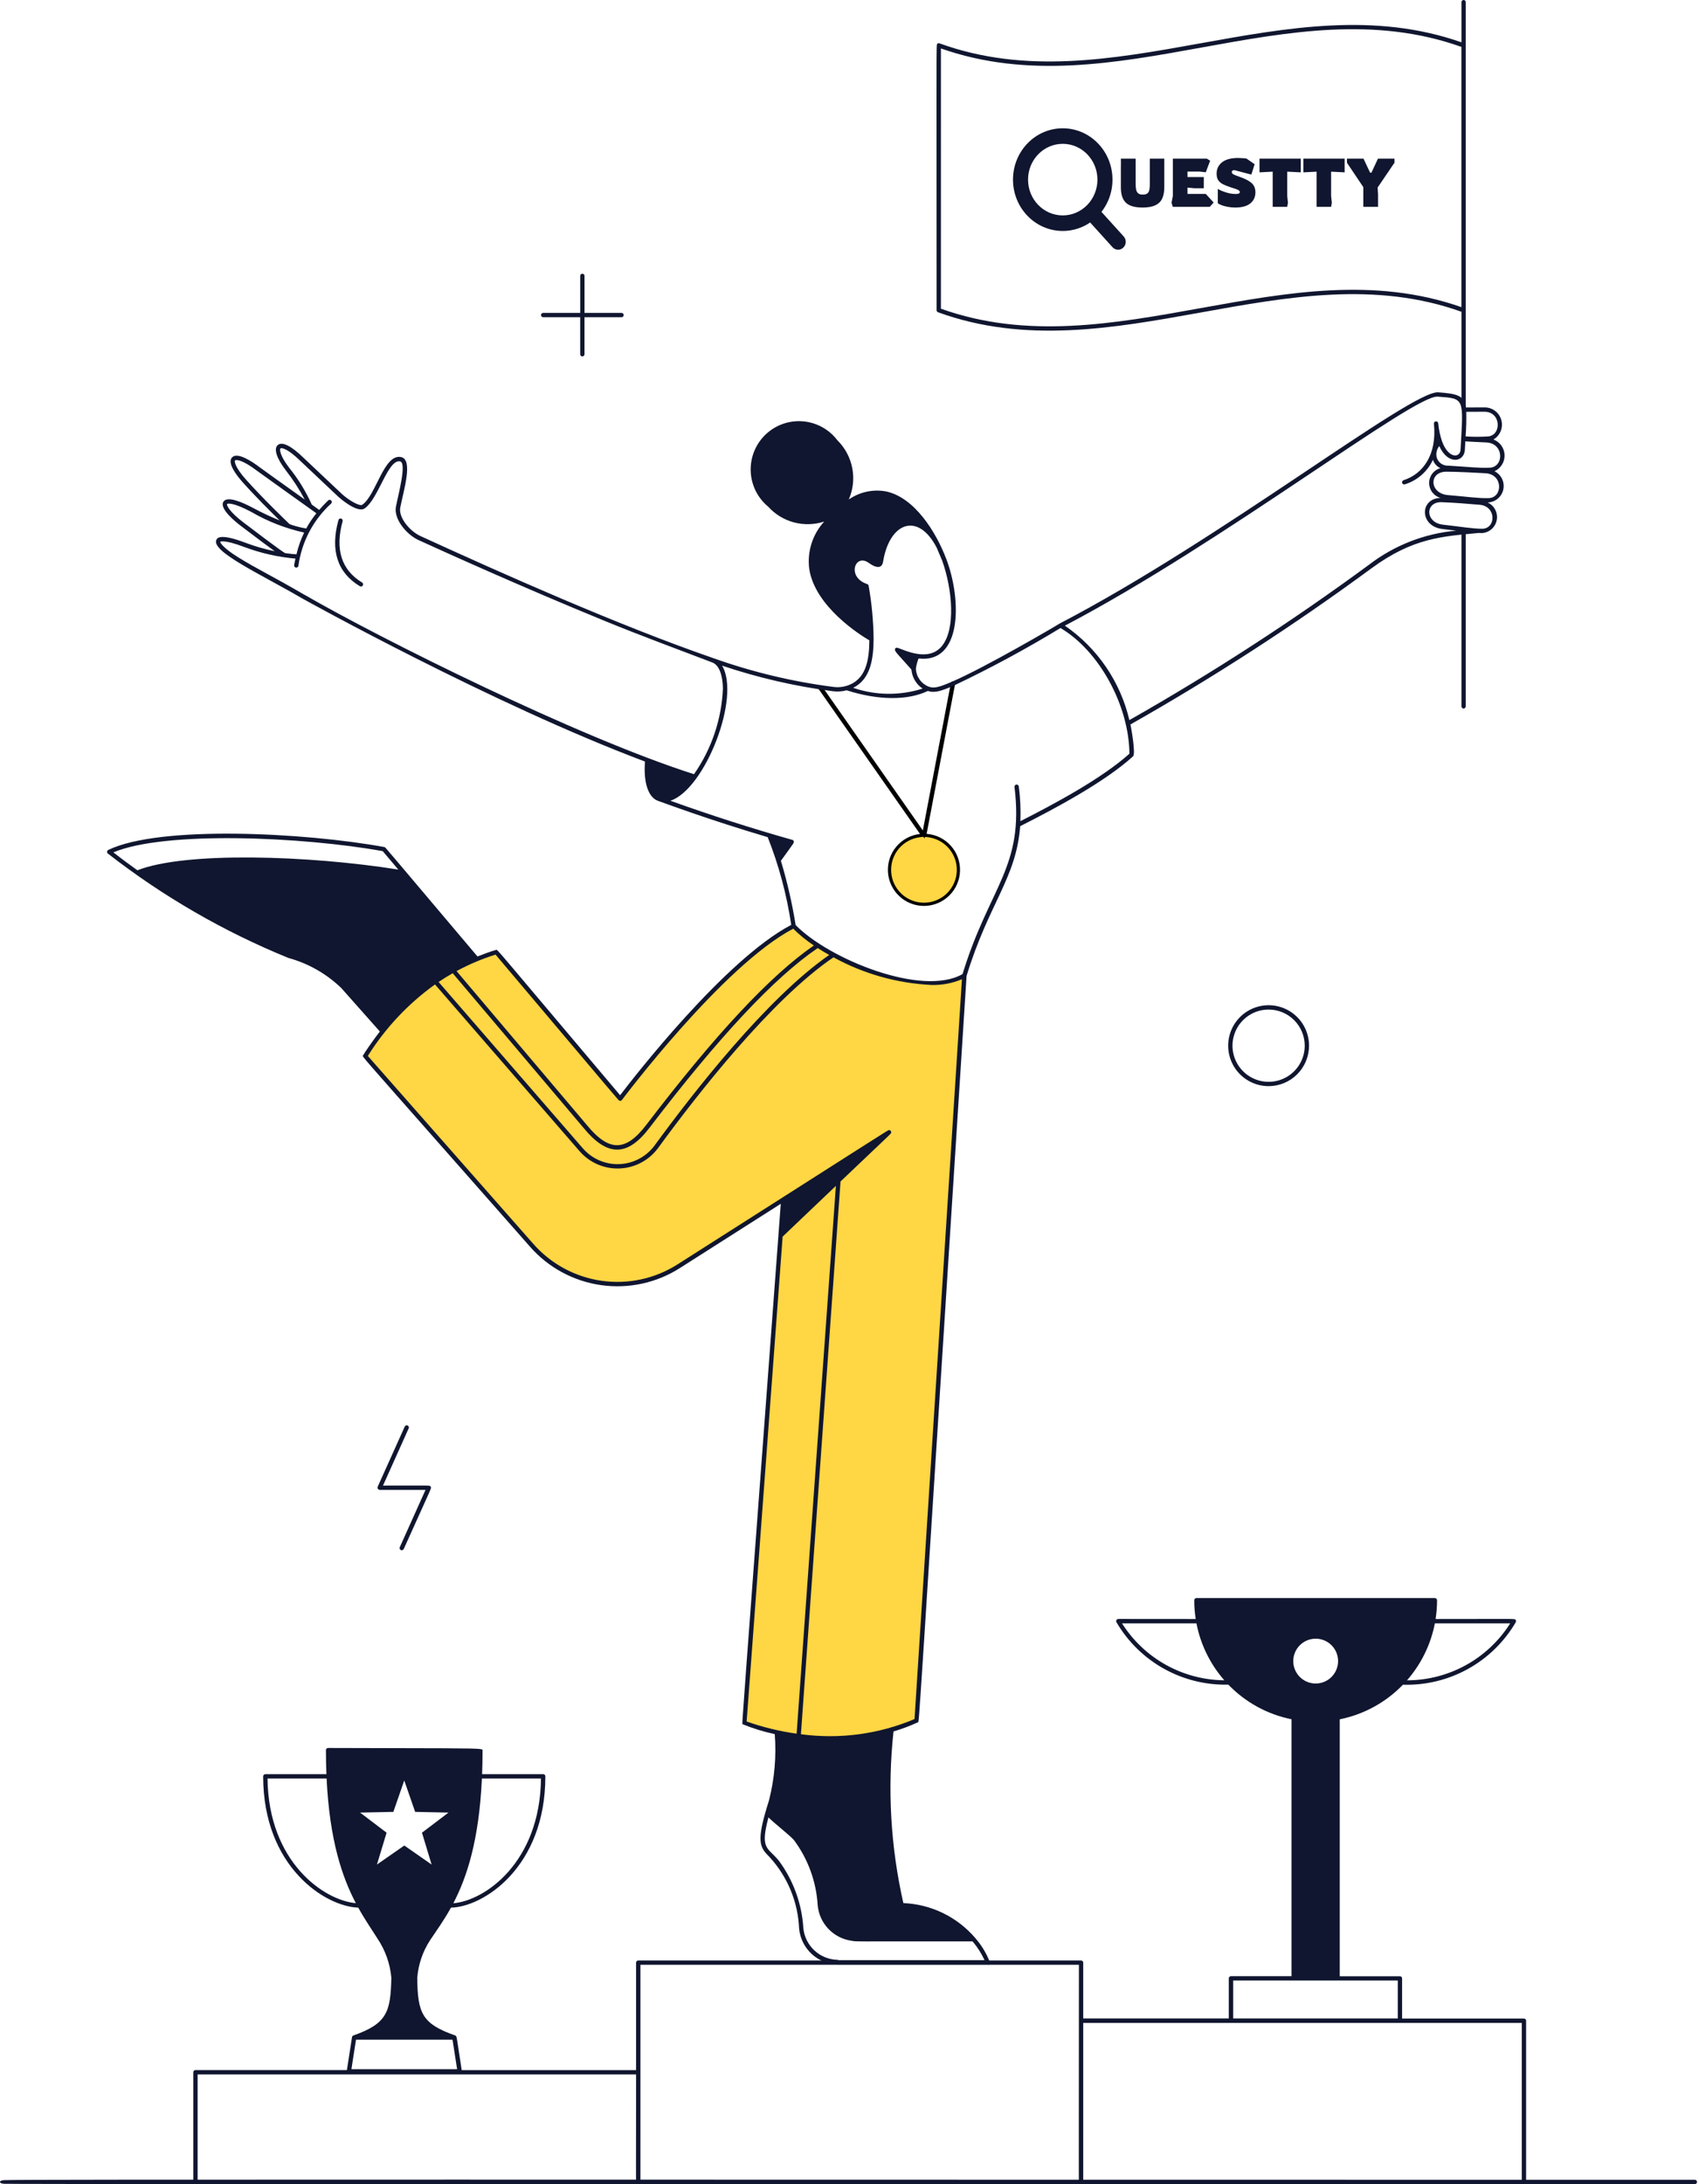 <svg width="530" height="681" viewBox="0 0 530 681" fill="none" xmlns="http://www.w3.org/2000/svg">
<path d="M347.038 56.005C347.038 64.844 340.09 72.01 331.519 72.01C322.948 72.01 316 64.844 316 56.005C316 47.166 322.948 40 331.519 40C340.09 40 347.038 47.166 347.038 56.005ZM320.697 56.005C320.697 62.169 325.542 67.165 331.519 67.165C337.496 67.165 342.341 62.169 342.341 56.005C342.341 49.841 337.496 44.844 331.519 44.844C325.542 44.844 320.697 49.841 320.697 56.005Z" fill="#10162F"/>
<path d="M338.846 68.016C337.948 67.024 337.999 65.468 338.962 64.542C339.924 63.615 341.432 63.669 342.331 64.661L350.532 73.722C351.43 74.714 351.379 76.27 350.416 77.196C349.454 78.123 347.946 78.069 347.047 77.077L338.846 68.016Z" fill="#10162F"/>
<path d="M356.423 64.71C354.022 64.71 352.292 64.214 351.236 63.223C350.179 62.218 349.65 60.612 349.65 58.404V52.884L349.671 50.74L349.65 49.466H354.262V57.342C354.262 57.993 354.31 58.574 354.406 59.083C354.502 59.579 354.708 59.968 355.023 60.251C355.339 60.534 355.819 60.676 356.464 60.676C357.123 60.676 357.61 60.548 357.926 60.294C358.242 60.039 358.448 59.664 358.544 59.168C358.64 58.673 358.688 58.064 358.688 57.342V49.466H363.196V58.404C363.196 59.848 362.97 61.037 362.517 61.971C362.064 62.891 361.343 63.577 360.355 64.03C359.367 64.483 358.057 64.71 356.423 64.71ZM365.869 64.497L365.457 63.223L365.869 61.1V49.466H376.47L377.5 50.103L376.141 53.712L374.288 53.5H370.439V55.198H375.524V58.701H372.683L370.439 58.489V60.463H376.141L378.591 63.139L377.376 64.497H365.869ZM385.286 64.71C384.531 64.71 383.784 64.639 383.043 64.497C382.315 64.37 381.67 64.2 381.107 63.988C380.545 63.775 380.14 63.563 379.893 63.351V58.913C380.414 59.211 380.998 59.48 381.643 59.72C382.288 59.961 382.94 60.152 383.598 60.294C384.271 60.421 384.909 60.485 385.513 60.485C386.35 60.485 386.769 60.286 386.769 59.89C386.769 59.692 386.679 59.529 386.501 59.402C386.336 59.26 386.041 59.112 385.616 58.956C385.19 58.8 384.587 58.602 383.804 58.361C382.898 58.064 382.123 57.753 381.478 57.427C380.847 57.102 380.359 56.684 380.016 56.175C379.687 55.665 379.522 54.986 379.522 54.136C379.522 52.664 380.092 51.483 381.231 50.591C382.37 49.699 384.037 49.253 386.233 49.253C386.672 49.253 387.139 49.275 387.633 49.317C388.141 49.345 388.546 49.388 388.848 49.444L391.38 51.207L390.351 54.434L385.081 53.054C384.531 53.054 384.257 53.245 384.257 53.627C384.257 53.924 384.429 54.172 384.772 54.37C385.128 54.554 385.767 54.809 386.686 55.134C387.908 55.559 388.875 55.998 389.589 56.451C390.316 56.889 390.838 57.392 391.154 57.958C391.469 58.524 391.627 59.197 391.627 59.975C391.627 61.391 391.098 62.537 390.042 63.414C388.985 64.278 387.4 64.71 385.286 64.71ZM397.017 64.497V53.521L392.899 53.733V49.466H405.766V53.733L401.546 53.521V61.1L401.772 63.223L401.546 64.497H397.017ZM410.707 64.497V53.521L406.59 53.733V49.466H419.456V53.733L415.236 53.521V61.1L415.462 63.223L415.236 64.497H410.707ZM425.283 64.497V58.34L420.178 50.74V49.466H425.345L427.403 53.839H427.815L429.853 49.466H435V50.74L429.75 58.468L429.874 60.612V64.497H425.283Z" fill="#10162F"/>
<path d="M475.372 629.357H437.381V616.838C437.381 616.659 437.31 616.488 437.184 616.362C437.057 616.235 436.886 616.164 436.707 616.164H417.93V536.06C425.445 534.549 432.321 530.785 437.643 525.268C444.726 525.486 451.737 523.788 457.935 520.353C464.134 516.919 469.29 511.874 472.86 505.752L472.907 505.598C472.94 505.428 472.908 505.251 472.817 505.104C472.43 504.62 473.939 504.795 447.829 504.795C448.131 502.859 448.283 500.902 448.284 498.943C448.285 498.763 448.214 498.59 448.088 498.461C447.962 498.333 447.79 498.26 447.61 498.258H373.222C373.043 498.258 372.871 498.329 372.744 498.455C372.617 498.581 372.546 498.753 372.545 498.932C372.544 500.895 372.696 502.856 373 504.795C348.191 504.795 349.083 504.752 348.71 504.795C348.559 504.827 348.423 504.91 348.328 505.032C348.232 505.153 348.182 505.304 348.187 505.459V505.541C348.193 505.581 348.203 505.621 348.216 505.659L348.241 505.731C351.786 511.811 356.897 516.829 363.041 520.262C369.186 523.694 376.139 525.416 383.175 525.246C388.495 530.766 395.372 534.532 402.888 536.042V616.146H383.996C383.817 616.146 383.646 616.217 383.519 616.344C383.393 616.47 383.322 616.641 383.322 616.82V629.336H337.911V611.928C337.911 611.75 337.841 611.579 337.715 611.453C337.59 611.326 337.419 611.255 337.241 611.254H199.099C198.921 611.255 198.751 611.326 198.625 611.453C198.5 611.579 198.429 611.75 198.429 611.928V645.443H144.026C142.972 638.712 142.671 636.285 142.456 635.346C142.32 634.751 142.223 634.758 141.987 634.629C131.686 631.013 130.27 627.734 130.159 616.652C130.494 612.51 131.848 608.516 134.102 605.025C136.191 601.889 138.424 598.853 140.682 594.774C150.775 594.584 170.125 582.19 170.122 553.833C170.122 553.654 170.051 553.483 169.924 553.357C169.798 553.23 169.627 553.159 169.448 553.159H150.388C150.485 550.751 150.528 548.5 150.528 545.952C150.495 545.643 150.782 545.45 149.75 545.324C147.388 545.034 138.116 545.099 102.35 544.998C102.171 544.998 102 545.069 101.874 545.196C101.747 545.322 101.676 545.493 101.676 545.672C101.676 548.152 101.73 550.69 101.827 553.17H82.77C82.591 553.17 82.42 553.241 82.294 553.367C82.167 553.494 82.096 553.665 82.096 553.844C82.096 582.061 101.497 594.466 111.751 594.771C113.855 598.57 115.898 601.473 117.726 604.38C120.19 608.033 121.688 612.252 122.081 616.641C121.83 627.175 120.858 630.898 110.289 634.615C110.166 634.651 110.056 634.722 109.971 634.818C109.887 634.915 109.832 635.033 109.812 635.16L108.217 645.425H60.972C60.793 645.425 60.622 645.496 60.495 645.622C60.369 645.748 60.298 645.92 60.298 646.099V680.291C60.298 680.47 60.369 680.641 60.495 680.767C60.622 680.894 60.793 680.965 60.972 680.965C61.15 680.965 61.322 680.894 61.448 680.767C61.575 680.641 61.645 680.47 61.645 680.291V646.772H198.433C198.433 678.771 198.332 680.183 198.483 680.549C198.542 680.694 198.65 680.813 198.788 680.887C198.925 680.961 199.085 680.985 199.238 680.955C199.391 680.924 199.529 680.841 199.628 680.72C199.727 680.599 199.781 680.447 199.78 680.291V612.602H336.564C336.564 681.151 336.463 680.205 336.614 680.567L336.678 680.682C336.758 680.8 336.874 680.89 337.008 680.939C337.142 680.988 337.289 680.993 337.426 680.953C337.563 680.913 337.684 680.83 337.771 680.717C337.859 680.604 337.908 680.466 337.911 680.323V630.719H474.717V680.323C474.717 680.502 474.787 680.673 474.914 680.8C475.04 680.926 475.212 680.997 475.39 680.997C475.569 680.997 475.74 680.926 475.867 680.8C475.993 680.673 476.064 680.502 476.064 680.323V630.031C476.064 629.941 476.046 629.852 476.011 629.769C475.976 629.686 475.925 629.611 475.86 629.548C475.796 629.485 475.72 629.436 475.636 629.403C475.552 629.371 475.462 629.355 475.372 629.357ZM447.603 506.147H471.107C467.673 511.582 462.921 516.061 457.291 519.166C451.661 522.271 445.337 523.902 438.908 523.906C443.328 518.861 446.329 512.732 447.603 506.147ZM350.011 506.147H373.233C374.509 512.727 377.507 518.851 381.921 523.895C375.542 523.839 369.28 522.186 363.705 519.085C358.131 515.985 353.423 511.536 350.011 506.147ZM410.418 510.921C411.8 510.92 413.152 511.329 414.302 512.097C415.452 512.865 416.348 513.956 416.878 515.233C417.407 516.511 417.546 517.916 417.276 519.272C417.007 520.628 416.341 521.874 415.363 522.852C414.386 523.829 413.14 524.495 411.784 524.765C410.428 525.034 409.022 524.895 407.745 524.366C406.468 523.837 405.376 522.94 404.609 521.79C403.841 520.64 403.432 519.289 403.432 517.906C403.433 516.054 404.17 514.278 405.479 512.968C406.789 511.658 408.565 510.922 410.418 510.921ZM150.327 554.525H168.76C168.47 580.778 151.144 592.645 141.417 593.409C145.582 585.427 149.438 573.936 150.327 554.525ZM83.451 554.525H101.884C102.82 573.987 106.816 585.405 111.002 593.384C101.124 592.531 83.749 580.656 83.451 554.536V554.525ZM117.586 581.341L120.593 571.413L112.328 565.141L122.701 564.929L126.105 555.131L129.51 564.929L139.904 565.141L131.636 571.413L134.639 581.341L126.12 575.413L117.586 581.341ZM109.622 645.152L111.056 635.941H141.162L142.596 645.152H109.622ZM384.691 617.501H436.037V629.329H384.691V617.501Z" fill="#10162F"/>
<path d="M528.703 679.635C195.848 679.635 6.059 679.449 1.16 679.75C-0.381 679.843 -0.413 680.786 1.224 680.879C4.536 681.069 423.937 680.979 528.703 680.979C528.882 680.979 529.053 680.908 529.179 680.782C529.305 680.656 529.376 680.485 529.376 680.307C529.376 680.129 529.305 679.958 529.179 679.832C529.053 679.706 528.882 679.635 528.703 679.635Z" fill="#10162F"/>
<path d="M457.243 0.674C457.243 0.495 457.172 0.324 457.046 0.197C456.92 0.071 456.748 0 456.57 0C456.391 0 456.219 0.071 456.093 0.197C455.967 0.324 455.896 0.495 455.896 0.674V13.197C401.643 -5.853 346.864 33.045 293.074 13.516C292.647 13.365 292.267 13.562 292.231 14.168C292.077 16.594 292.171 29.425 292.171 96.724C292.17 96.863 292.213 96.998 292.292 97.112C292.372 97.225 292.485 97.311 292.615 97.359C346.982 117.103 401.973 77.94 455.896 97.201V126.949C455.896 127.128 455.967 127.299 456.093 127.425C456.219 127.552 456.391 127.623 456.57 127.623C456.748 127.623 456.92 127.552 457.046 127.425C457.172 127.299 457.243 127.128 457.243 126.949C457.243 116.476 457.247 99.652 457.243 0.674ZM293.518 96.251V15.107C347.86 34.182 402.03 -4.606 455.878 14.623V95.767C401.765 76.768 347.19 115.422 293.518 96.251Z" fill="#10162F"/>
<path d="M455.896 220.236V165.897C455.896 165.718 455.967 165.547 456.094 165.421C456.22 165.294 456.392 165.223 456.57 165.223C456.749 165.223 456.92 165.294 457.047 165.421C457.173 165.547 457.244 165.718 457.244 165.897V220.236C457.244 220.414 457.173 220.586 457.047 220.712C456.92 220.839 456.749 220.91 456.57 220.91C456.392 220.91 456.22 220.839 456.094 220.712C455.967 220.586 455.896 220.414 455.896 220.236Z" fill="#10162F"/>
<path d="M300.834 304.164L285.935 536.436C268.77 543.493 249.566 543.77 232.205 537.21L243.492 385.244L277.322 353.037L211.84 394.72C204.641 399.301 196.042 401.158 187.594 399.957C179.146 398.757 171.405 394.577 165.767 388.172L113.901 329.292C123.116 313.842 137.67 302.302 154.814 296.853L193.472 342.557C193.472 342.557 225.184 300.129 247.592 288.753C259.591 301.161 289.189 311.114 300.834 304.164Z" fill="#FFD644"/>
<path d="M288.569 259.89L288.464 260.44L289.023 260.482C291.781 260.687 294.355 261.947 296.208 264C298.061 266.054 299.051 268.743 298.973 271.508C298.894 274.273 297.753 276.901 295.787 278.846C293.82 280.791 291.179 281.903 288.414 281.952C285.648 282 282.97 280.98 280.937 279.105C278.904 277.229 277.672 274.642 277.497 271.882C277.323 269.121 278.219 266.4 279.999 264.283C281.78 262.166 284.307 260.817 287.057 260.516L287.897 260.424L287.412 259.732L255.689 214.41C255.671 214.374 255.665 214.332 255.674 214.292C255.683 214.249 255.709 214.21 255.746 214.184C255.782 214.159 255.828 214.148 255.872 214.154C255.912 214.16 255.949 214.179 255.977 214.209L287.475 259.216L288.154 260.187L288.376 259.023L297.11 213.065C297.11 213.065 297.11 213.064 297.11 213.064C297.119 213.019 297.145 212.979 297.184 212.953C297.222 212.927 297.269 212.917 297.315 212.926C297.361 212.935 297.401 212.961 297.427 212.999C297.453 213.038 297.463 213.085 297.454 213.131L297.454 213.132L288.569 259.89Z" fill="#FFD644" stroke="black"/>
<path d="M395.745 338.647C393.249 338.648 390.81 337.909 388.735 336.523C386.659 335.137 385.042 333.167 384.086 330.862C383.131 328.557 382.881 326.02 383.367 323.572C383.853 321.125 385.055 318.876 386.819 317.112C388.583 315.347 390.831 314.145 393.278 313.658C395.726 313.171 398.263 313.42 400.568 314.375C402.874 315.33 404.844 316.947 406.231 319.022C407.617 321.097 408.357 323.536 408.357 326.031C408.353 329.375 407.023 332.582 404.659 334.947C402.295 337.312 399.089 338.643 395.745 338.647ZM395.745 314.766C393.516 314.766 391.336 315.426 389.483 316.664C387.629 317.902 386.184 319.662 385.331 321.721C384.478 323.78 384.254 326.046 384.689 328.232C385.124 330.419 386.197 332.427 387.773 334.003C389.349 335.579 391.357 336.652 393.544 337.087C395.73 337.522 397.996 337.298 400.055 336.445C402.114 335.592 403.874 334.147 405.112 332.293C406.35 330.439 407.01 328.26 407.009 326.031C407.006 323.045 405.818 320.182 403.706 318.07C401.594 315.958 398.731 314.77 395.745 314.766Z" fill="#10162F"/>
<path d="M193.888 97.567H182.34V86.008C182.34 85.83 182.269 85.66 182.144 85.534C182.018 85.408 181.847 85.338 181.67 85.338C181.492 85.338 181.321 85.408 181.196 85.534C181.07 85.66 180.999 85.83 180.999 86.008V97.559H169.441C169.263 97.559 169.093 97.63 168.967 97.756C168.841 97.881 168.771 98.052 168.771 98.23C168.771 98.407 168.841 98.578 168.967 98.704C169.093 98.829 169.263 98.9 169.441 98.9H180.992V110.459C180.992 110.636 181.063 110.807 181.189 110.933C181.314 111.058 181.485 111.129 181.663 111.129C181.84 111.129 182.011 111.058 182.136 110.933C182.262 110.807 182.333 110.636 182.333 110.459V98.907H193.891C194.069 98.907 194.24 98.835 194.365 98.71C194.49 98.584 194.56 98.413 194.56 98.235C194.559 98.057 194.488 97.887 194.362 97.762C194.236 97.636 194.066 97.566 193.888 97.567Z" fill="#10162F"/>
<path d="M124.718 482.384L132.739 464.531H118.432C118.319 464.523 118.209 464.489 118.112 464.43C118.015 464.372 117.934 464.291 117.874 464.195C117.814 464.099 117.778 463.99 117.768 463.877C117.759 463.764 117.776 463.651 117.819 463.546L126.263 444.783C126.337 444.622 126.472 444.496 126.638 444.434C126.805 444.371 126.989 444.377 127.151 444.45C127.313 444.522 127.44 444.656 127.504 444.822C127.568 444.988 127.563 445.172 127.492 445.335L119.475 463.187C135.019 463.187 134.03 463.04 134.345 463.546C134.66 464.051 135.108 462.585 125.947 482.954C125.872 483.117 125.735 483.243 125.566 483.305C125.397 483.367 125.211 483.359 125.048 483.283C124.885 483.208 124.758 483.071 124.697 482.902C124.635 482.733 124.642 482.547 124.718 482.384Z" fill="#10162F"/>
<path d="M33.654 266.13C50.85 279.514 69.806 290.468 89.989 298.685C96.168 300.38 101.825 303.594 106.443 308.036L118.493 321.612C116.532 324.121 113.658 328.278 113.282 329.028C113.221 329.189 112.999 329.085 113.432 329.676C114.834 331.579 123.03 340.654 165.258 388.62C170.982 395.181 178.874 399.463 187.494 400.687C196.114 401.911 204.886 399.994 212.21 395.287L243.56 375.331C230.984 544.561 231.414 537.181 231.647 537.583C234.892 538.912 238.251 539.946 241.682 540.672C242.221 547.611 241.616 554.592 239.89 561.335C239.442 562.732 239.069 564.001 238.747 565.134C236.059 574.56 237.231 576.209 240.069 579.015C245.671 585.12 248.933 593.011 249.277 601.29C249.565 604.345 250.977 607.183 253.24 609.255C255.503 611.327 258.456 612.484 261.524 612.501H308.164C308.207 612.501 308.257 612.594 308.3 612.587L308.422 612.548L308.543 612.487C308.635 612.423 308.709 612.338 308.761 612.24C308.813 612.141 308.84 612.032 308.841 611.921C307.775 609.115 306.217 606.522 304.239 604.265C301.451 601.001 298.019 598.348 294.158 596.472C290.298 594.596 286.091 593.537 281.802 593.362C277.822 575.815 276.785 557.728 278.734 539.841C281.333 539.076 283.872 538.124 286.333 536.991C286.806 536.633 285.939 547.167 301.519 304.287C308.389 281.707 317.034 273.843 318.235 257.593C329.217 252.048 344.65 243.816 353.477 235.791C354.309 234.877 352.854 226.831 352.642 225.877C378.673 211.132 403.805 194.855 427.908 177.133C440.876 167.628 450.094 167.245 461.19 166.18C461.577 166.18 461.957 166.206 462.334 166.206C463.445 166.131 464.5 165.687 465.331 164.944C466.161 164.201 466.719 163.202 466.917 162.105C467.114 161.009 466.939 159.878 466.42 158.892C465.9 157.906 465.066 157.122 464.05 156.665C465.2 156.64 466.307 156.229 467.196 155.499C468.084 154.77 468.702 153.763 468.95 152.64C469.198 151.518 469.062 150.344 468.563 149.308C468.065 148.272 467.233 147.433 466.201 146.927C467.167 146.49 467.981 145.777 468.541 144.877C469.101 143.978 469.382 142.932 469.347 141.873C469.313 140.814 468.965 139.788 468.347 138.927C467.73 138.066 466.87 137.407 465.878 137.035C466.9 136.434 467.695 135.512 468.139 134.412C468.583 133.313 468.651 132.098 468.332 130.956C468.014 129.813 467.327 128.809 466.378 128.098C465.429 127.387 464.272 127.009 463.086 127.024C463.086 127.024 458.71 127.024 457.298 127.049C456.732 123.322 454.603 122.748 448.596 122.322C440.101 121.827 380.856 168.252 330.528 194.427C329.453 195.144 307.483 208.003 297.031 212.523C292.949 214.283 291.397 214.716 289.644 214.075C288.529 213.621 287.566 212.859 286.868 211.878C286.169 210.896 285.765 209.736 285.702 208.534C285.843 207.427 286.126 206.343 286.544 205.308C300.182 206.939 299.992 186.907 295.221 174.356C291.996 165.822 285.254 155.066 276.351 153.21C274.35 152.848 272.297 152.885 270.31 153.319C268.323 153.753 266.442 154.576 264.774 155.74C266.12 152.661 266.499 149.246 265.862 145.946C265.225 142.647 263.603 139.618 261.208 137.26C259.925 135.571 258.298 134.172 256.436 133.155C254.574 132.138 252.517 131.526 250.402 131.36C248.287 131.193 246.16 131.476 244.162 132.189C242.163 132.902 240.338 134.03 238.806 135.498C237.274 136.966 236.07 138.742 235.272 140.708C234.475 142.674 234.102 144.787 234.178 146.908C234.254 149.028 234.778 151.109 235.715 153.012C236.652 154.916 237.981 156.601 239.614 157.955C241.769 160.339 244.568 162.048 247.673 162.875C250.778 163.702 254.057 163.611 257.112 162.614C255.313 164.578 253.964 166.91 253.155 169.447C252.347 171.984 252.1 174.667 252.431 177.309C254.194 189.137 268.333 197.979 271.204 199.667C271.125 206 270.129 212.068 263.95 213.881C262.697 214.248 261.382 214.352 260.086 214.189C247.196 212.541 234.523 209.501 222.288 205.122C192.935 194.982 156.624 178.8 131.145 167.13C127.83 165.611 124.267 161.356 124.862 158.245C125.891 152.905 128.994 143.267 125.081 142.5C119.747 141.45 117.299 154.457 113.009 157.381C112.178 157.948 108.676 155.912 106.558 153.926C106.558 153.926 95.365 143.396 94.709 142.755C90.852 138.991 87.985 137.579 86.63 138.78C85.329 139.938 86.272 142.88 89.171 146.665C91.398 149.515 93.368 152.555 95.06 155.751C89.684 151.919 81.831 146.317 81.114 145.773C78.562 143.83 74.036 140.837 72.38 142.629C70.799 144.339 73.788 148.213 75.713 150.371C79.595 154.722 84.426 159.525 87.24 162.267C84.449 161.136 81.721 159.856 79.068 158.432C75.448 156.5 70.885 154.582 69.706 156.421C68.376 158.5 73.079 162.399 75.161 163.983C80.537 168.076 83.763 170.474 85.706 171.868C82.636 171.241 79.62 170.371 76.688 169.266C68.559 166.184 67.774 167.772 67.516 168.295C65.724 171.922 81.233 178.976 94.308 186.595C94.834 186.9 153.413 219.469 201.207 237.443C200.68 244.002 202.239 248.683 205.321 249.715C207.049 250.306 220.708 255.45 239.485 261.019C242.973 269.823 245.434 278.999 246.822 288.366C226.134 299.215 197.601 336.024 193.444 341.479C152.735 293.348 155.373 296.169 154.746 296.183C153.746 296.391 150.184 297.717 148.947 298.215C118.751 262.543 120.324 264.259 119.966 264.12L119.876 264.094C94.906 259.553 49.868 257.26 33.783 264.998C33.679 265.046 33.59 265.121 33.524 265.213C33.457 265.306 33.416 265.415 33.403 265.528C33.39 265.641 33.406 265.756 33.45 265.862C33.494 265.967 33.564 266.06 33.654 266.13ZM141.223 303.437L181.978 351.589C189.559 360.847 195.773 360.6 202.64 351.589C224.385 323.125 241.546 304.803 255.087 295.595C256.19 296.312 257.595 297.151 258.671 297.746C239.184 311.243 216.278 340.611 204.246 357.08C202.973 358.824 201.323 360.258 199.419 361.275C197.515 362.293 195.406 362.869 193.249 362.959C191.092 363.049 188.942 362.652 186.96 361.797C184.977 360.941 183.213 359.65 181.799 358.019L136.818 306.168C138.257 305.2 139.725 304.29 141.223 303.437ZM232.915 536.744L244.144 385.556L260.753 369.743L248.506 540.536C243.195 539.798 237.972 538.527 232.915 536.744ZM307.124 611.154H261.513C261.456 611.154 261.405 611.046 261.355 611.053C258.659 611.017 256.071 609.987 254.087 608.161C252.103 606.335 250.862 603.842 250.603 601.158C250.138 593.541 247.47 586.224 242.922 580.097C239.413 575.882 237.055 576.614 239.718 566.646C241.607 568.539 246.424 572.23 247.718 573.775C252.101 579.693 254.66 586.762 255.083 594.115C255.351 596.856 256.531 599.428 258.435 601.419C260.338 603.41 262.854 604.705 265.581 605.096C267.595 605.39 262.613 605.304 303.397 605.304C304.898 607.077 306.152 609.044 307.124 611.154ZM285.286 535.984C274.108 540.701 261.87 542.334 249.847 540.712L262.205 368.363C274.796 356.374 277.616 353.79 277.874 353.428C277.949 353.327 277.995 353.207 278.005 353.081C278.015 352.955 277.99 352.829 277.932 352.717C277.874 352.605 277.786 352.512 277.677 352.447C277.569 352.383 277.445 352.35 277.319 352.353C276.96 352.353 279.799 350.654 211.479 394.14C204.426 398.671 195.979 400.514 187.68 399.335C179.38 398.156 171.781 394.033 166.269 387.717L114.744 329.228C120.216 320.508 127.334 312.938 135.7 306.939L180.781 358.908C182.328 360.693 184.257 362.105 186.425 363.041C188.593 363.977 190.944 364.411 193.304 364.313C195.663 364.214 197.97 363.585 200.052 362.472C202.135 361.359 203.94 359.79 205.332 357.883C217.432 341.321 240.56 311.673 260 298.477C269.397 303.635 279.845 306.584 290.551 307.1C293.816 307.194 297.063 306.583 300.071 305.308L285.286 535.984ZM462.384 164.858C459.348 164.858 455.789 164.22 450.13 163.589C444.47 162.958 444.503 156.285 449.857 156.582C454.287 156.765 457.266 157.03 461.538 157.378C466.885 157.808 466.67 164.844 462.384 164.858ZM464.394 155.31C461.215 155.41 457.807 154.873 451.696 154.364C445.893 153.887 445.603 147.074 451.176 147.074C454.843 147.074 460.696 147.41 463.362 147.547C468.957 147.841 468.832 155.17 464.394 155.31ZM457.398 128.397C458.757 128.379 463.058 128.372 463.058 128.372C468.333 128.372 468.434 135.687 464.247 136.07C461.898 136.228 459.54 136.228 457.19 136.07C457.392 133.518 457.461 130.957 457.398 128.397ZM457.104 137.619C458.051 137.658 462.244 137.909 463.523 137.941C469.229 138.095 469.258 145.579 464.731 145.826C461.627 146.002 457.624 145.522 451.807 145.192C451.016 145.236 450.233 145.016 449.58 144.567C448.927 144.118 448.441 143.466 448.198 142.712C448.033 142.087 448.018 141.433 448.154 140.801C448.29 140.17 448.572 139.579 448.979 139.077C451.682 145.095 456.757 144.095 456.961 140.26L457.104 137.619ZM448.474 123.666C457.076 124.268 456.477 124.139 455.613 140.199C455.47 142.873 451.825 143.024 449.854 137.647C449.227 135.806 448.823 133.897 448.649 131.959C448.628 131.784 448.539 131.625 448.401 131.514C448.263 131.404 448.088 131.353 447.912 131.371C447.737 131.388 447.576 131.474 447.463 131.61C447.35 131.745 447.295 131.92 447.309 132.096C448.295 141.773 443.89 147.798 437.836 149.722C437.666 149.777 437.524 149.897 437.442 150.056C437.36 150.216 437.344 150.401 437.399 150.572C437.454 150.742 437.574 150.884 437.733 150.966C437.892 151.048 438.078 151.064 438.248 151.009C440.157 150.417 441.922 149.432 443.428 148.118C444.934 146.804 446.148 145.19 446.994 143.378C447.188 143.944 447.495 144.465 447.895 144.909C448.295 145.354 448.781 145.713 449.323 145.966C448.306 146.251 447.411 146.864 446.777 147.71C446.143 148.555 445.806 149.586 445.818 150.642C445.829 151.699 446.189 152.722 446.84 153.554C447.492 154.385 448.4 154.979 449.424 155.242C442.75 155.382 442.797 164.141 449.983 164.94C451.585 165.12 452.993 165.299 454.259 165.456C444.379 166.34 434.955 170.017 427.088 176.058C403.133 193.667 378.163 209.85 352.305 224.522C349.498 212.545 342.325 202.045 332.188 195.075C381.702 169.105 441.073 123.031 448.474 123.666ZM272.52 199.29C272.464 193.71 271.946 188.144 270.971 182.649C270.952 182.528 270.899 182.414 270.82 182.32C270.74 182.225 270.636 182.155 270.52 182.115C264.029 179.943 266.703 172.521 270.907 175.435C273.057 177.004 275.147 177.603 275.505 174.965C277.555 162.808 286.412 159.553 292.2 170.764L293.931 174.847C297.124 183.829 298.16 196.212 293.791 201.473C289.562 206.57 281.899 202.548 279.95 201.964C279.43 201.878 278.663 202.262 279.623 203.473C280.311 204.344 281.774 205.856 284.318 208.763C284.416 209.95 284.78 211.1 285.384 212.126C285.987 213.153 286.813 214.031 287.802 214.695C280.748 216.942 273.157 216.858 266.154 214.455C271.645 211.706 272.466 205.312 272.52 199.29ZM76.684 149.471C73.441 145.833 73.029 143.88 73.337 143.547C73.563 143.3 75.401 143.142 80.265 146.844C81.086 147.468 98.329 159.776 98.698 160.034C97.502 161.518 96.438 163.105 95.519 164.775C93.758 164.492 92.028 164.043 90.351 163.435C89.361 162.485 82.097 155.536 76.684 149.471ZM75.968 162.915C71.495 159.518 70.631 157.478 70.835 157.156C70.986 156.919 72.806 156.629 78.426 159.629C83.547 162.602 89.096 164.766 94.877 166.044C93.841 168.216 93.036 170.492 92.476 172.833C90.831 172.729 90.046 172.596 88.921 172.449C87.698 171.818 78.907 165.141 75.975 162.915H75.968ZM94.963 185.441C84.498 179.348 80.15 177.399 74.211 173.707C69.488 170.761 68.67 169.159 68.692 168.926C68.692 168.926 69.767 168.105 76.19 170.542C81.324 172.466 86.695 173.684 92.157 174.162C92.014 174.826 91.881 175.498 91.759 176.176C91.727 176.352 91.767 176.534 91.868 176.68C91.97 176.827 92.126 176.928 92.302 176.96C92.478 176.991 92.659 176.952 92.806 176.85C92.953 176.748 93.053 176.592 93.085 176.417C94.106 168.944 97.724 162.069 103.307 156.998C103.435 156.873 103.509 156.703 103.512 156.524C103.514 156.345 103.446 156.173 103.322 156.045C103.197 155.916 103.027 155.843 102.848 155.84C102.669 155.837 102.496 155.906 102.368 156.03C101.336 157.027 100.408 158.009 99.569 158.987L97.254 157.324C95.417 153.21 93.049 149.354 90.211 145.855C87.265 142.016 87.189 140.077 87.494 139.805C87.741 139.59 89.516 139.622 93.734 143.748C94.397 144.4 105.601 154.937 105.601 154.937C105.658 154.991 111.386 160.134 113.737 158.521C118.077 155.554 121.002 143.11 124.787 143.848C126.969 144.267 124.256 154.12 123.504 158.016C122.787 161.772 126.729 166.618 130.561 168.388C139.205 172.331 162.964 183.083 188.648 193.595C199.78 198.158 211.751 202.555 222.22 206.555C224.26 207.333 225.446 210.344 225.511 214.68C225.108 224.259 221.981 233.523 216.497 241.386C180 229.755 118.525 199.05 94.985 185.441H94.963ZM243.6 268.385C245.886 265.184 246.94 263.815 247.381 263.127C247.822 262.439 247.632 262.051 247.198 261.869C234.489 258.285 221.676 254.17 209.138 249.665C219.93 246.081 231.17 217.286 225.245 207.537C236.503 211.323 248.104 213.998 259.882 215.523C261.293 215.698 262.725 215.597 264.097 215.225C273.96 218.379 283.161 218.451 289.433 215.433C291.619 216.15 293.637 215.433 297.54 213.763C308.933 208.354 320.039 202.361 330.815 195.81C342.825 202.846 352.201 219.917 352.32 234.999C343.764 242.683 329.073 250.579 318.31 256.034C318.446 252.418 318.28 248.798 317.812 245.21C317.801 245.122 317.773 245.037 317.729 244.96C317.686 244.882 317.627 244.815 317.557 244.76C317.487 244.705 317.407 244.665 317.322 244.641C317.237 244.618 317.147 244.611 317.059 244.622C316.971 244.633 316.886 244.661 316.809 244.705C316.732 244.748 316.664 244.807 316.609 244.877C316.555 244.946 316.515 245.026 316.491 245.112C316.467 245.197 316.461 245.287 316.471 245.375C319.547 270.463 308.612 276.413 300.264 303.709C287.673 310.903 258.595 299.05 248.198 288.423C247.113 281.649 245.577 274.954 243.6 268.385ZM154.588 297.631C194.372 344.672 192.824 343.016 193.268 343.199L193.386 343.224H193.454C193.56 343.227 193.665 343.205 193.76 343.159C193.855 343.114 193.939 343.046 194.003 342.963C194.322 342.547 225.468 301.072 247.445 289.559C249.417 291.504 251.57 293.255 253.875 294.789C240.284 304.175 223.159 322.505 201.569 350.769C195.117 359.188 189.913 359.138 183.01 350.704L142.424 302.77C146.305 300.672 150.379 298.951 154.588 297.631ZM119.385 265.374L124.253 271.126C96.067 266.646 57.746 265.481 42.868 271.345C40.22 269.467 37.7 267.596 35.363 265.761C51.417 258.987 94.548 260.894 119.385 265.374Z" fill="#10162F"/>
<path d="M112.952 181.621C106.501 177.718 104.469 171.288 106.881 162.507C106.904 162.421 106.911 162.332 106.9 162.244C106.889 162.156 106.861 162.071 106.817 161.994C106.773 161.917 106.715 161.85 106.645 161.795C106.575 161.741 106.495 161.701 106.409 161.677C106.324 161.654 106.235 161.647 106.147 161.658C106.059 161.669 105.974 161.697 105.897 161.741C105.82 161.785 105.752 161.843 105.698 161.913C105.643 161.983 105.603 162.063 105.58 162.148C102.988 171.582 105.221 178.521 112.253 182.775C112.406 182.868 112.59 182.896 112.764 182.853C112.937 182.81 113.087 182.7 113.18 182.547C113.272 182.394 113.3 182.211 113.258 182.037C113.215 181.863 113.105 181.713 112.952 181.621Z" fill="#10162F"/>
</svg>
